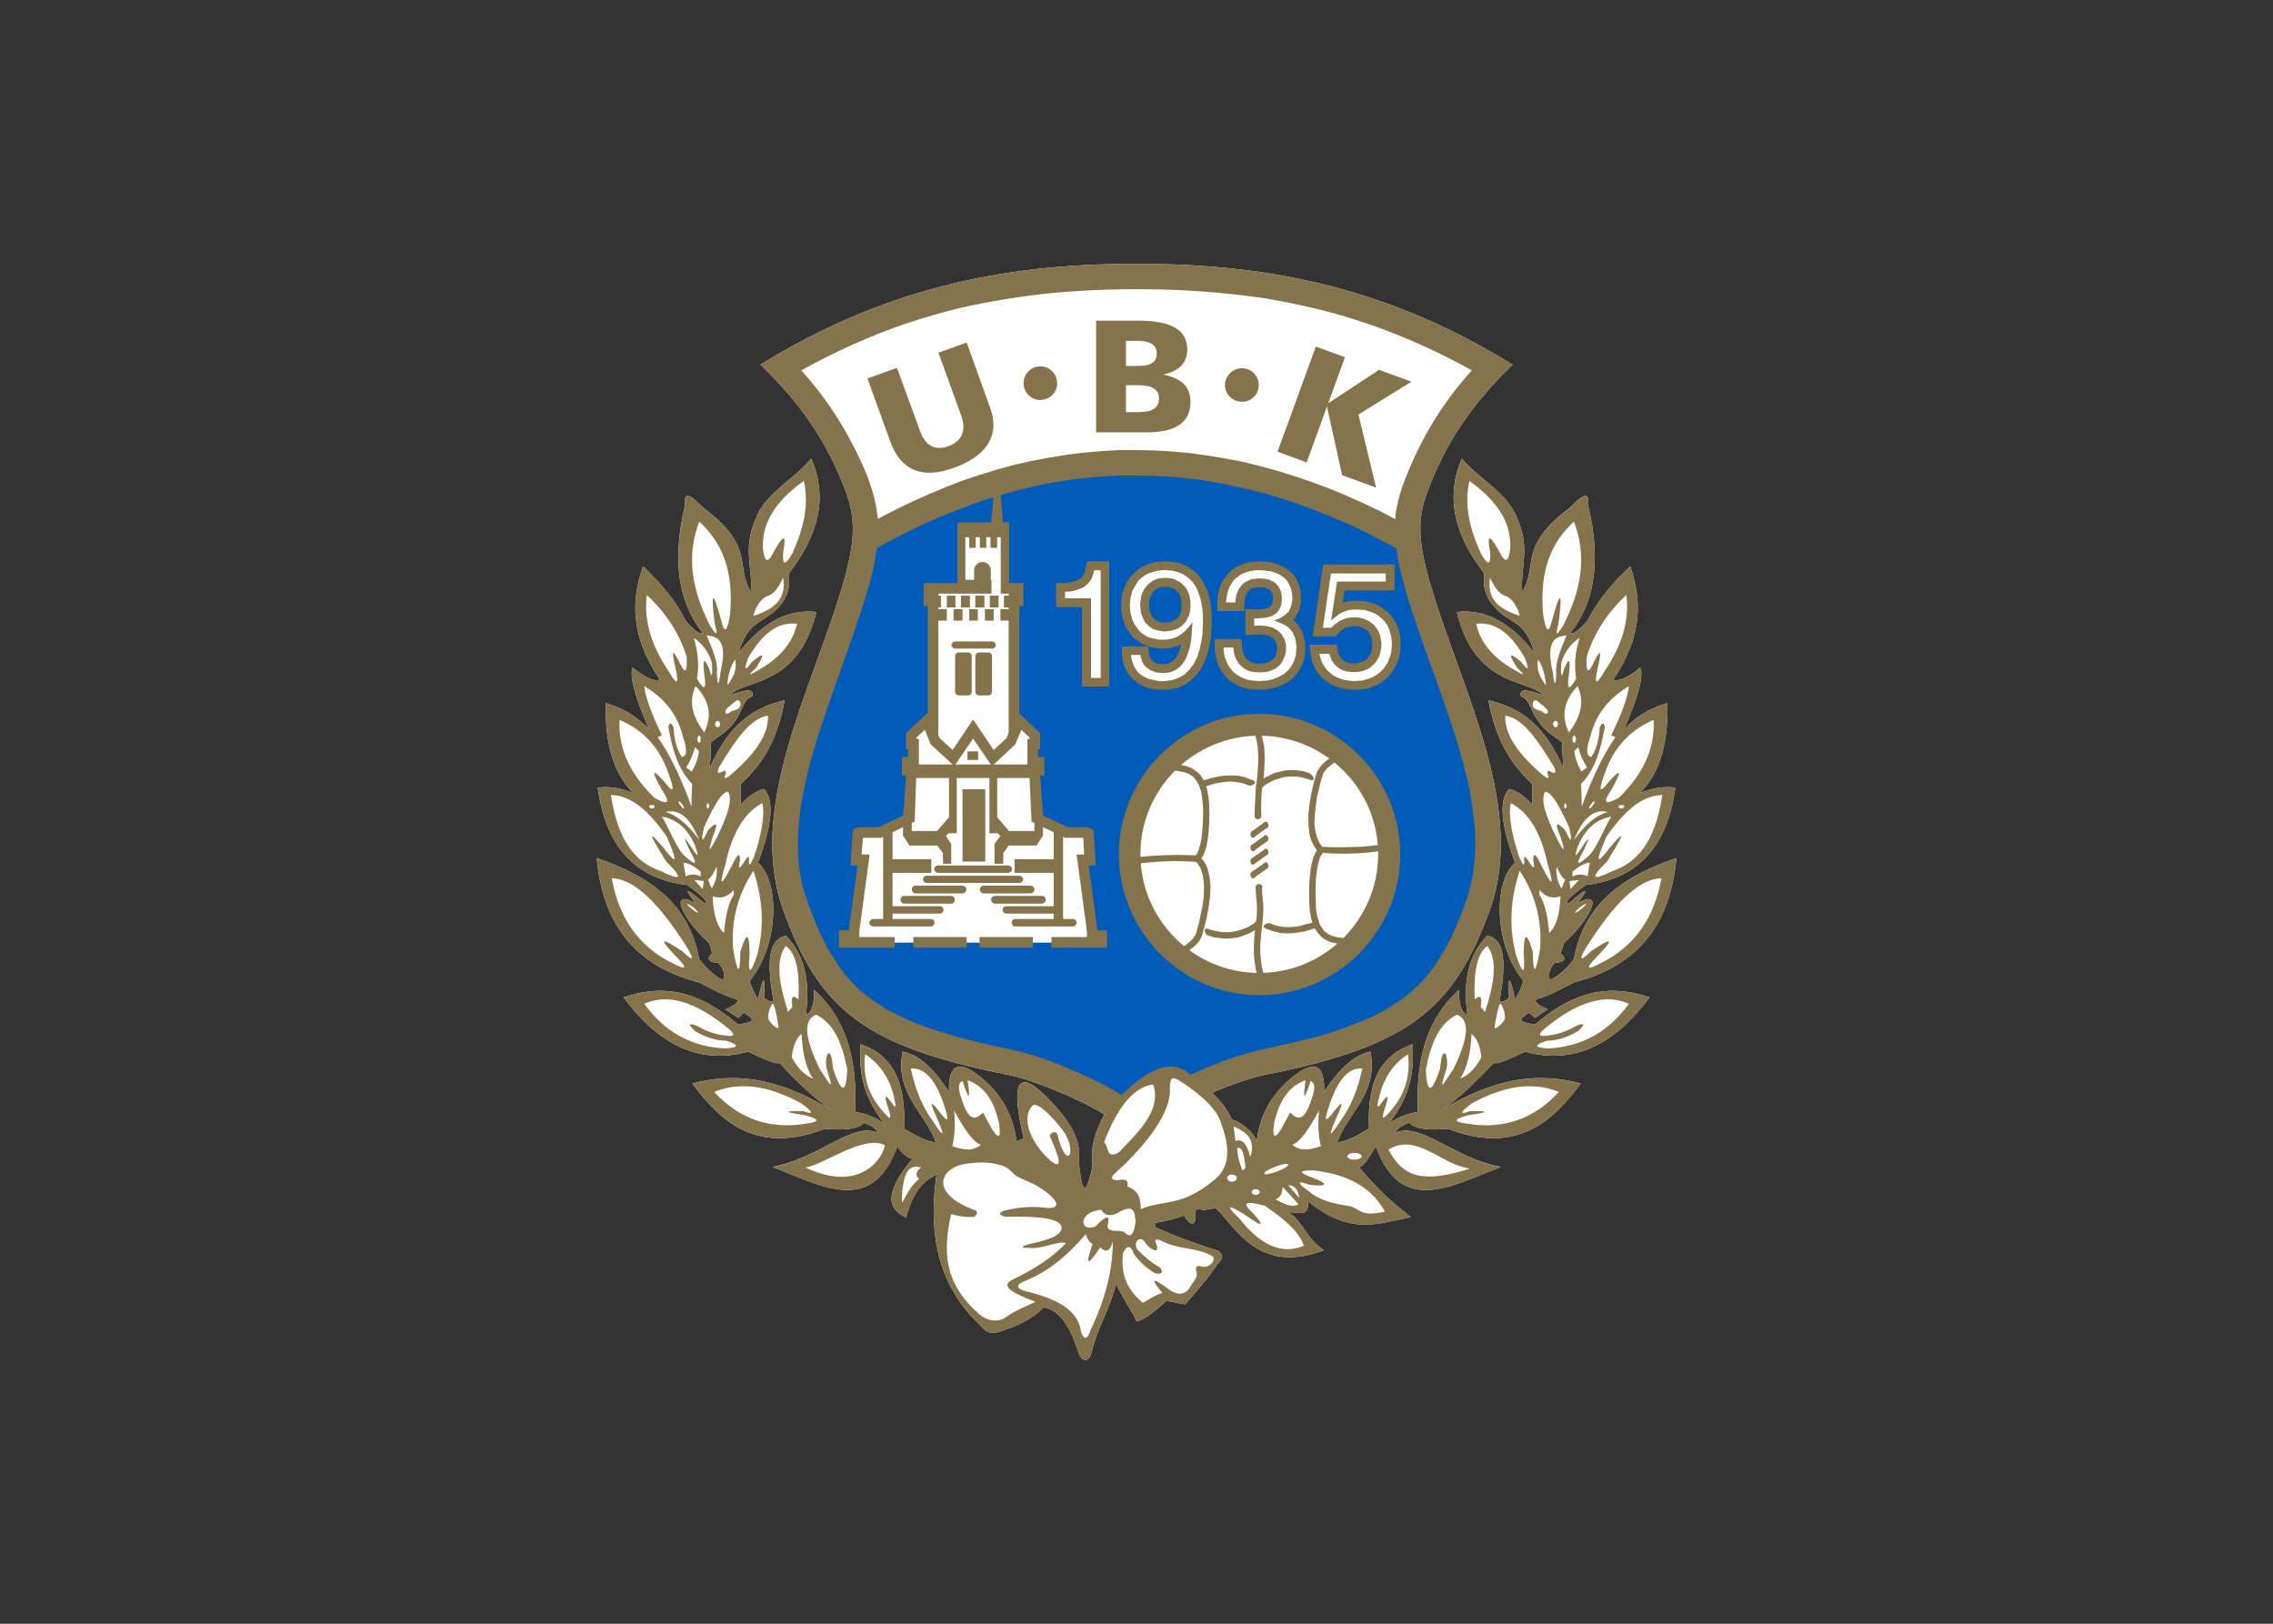 <svg clip-rule="evenodd" fill-rule="evenodd" stroke-linejoin="round" stroke-miterlimit="2" viewBox="0 0 560 400" xmlns="http://www.w3.org/2000/svg" xmlns:xlink="http://www.w3.org/1999/xlink"><rect x="0" y="0" width="560" height="400" fill="#333333" stroke="none"/><clipPath id="a"><path clip-rule="evenodd" d="m7.865 7.026h33.375v33.88h-33.375z"/></clipPath><g fill-rule="nonzero" transform="matrix(7.97 0 0 7.97 84.331 9.006)"><g clip-path="url(#a)"><path d="m36.88 30.531c-.739-.078-.354-.229-.198-.364.063.047.12.109.183.166.135-.088.265-.177.395-.265-.286-.131-.447-.24-.338-.318.318-.073.734-.302 1.151-.516 1.76-.448 2.958-1.562 3.167-3.843-1.558.536-2.849 1.349-3.167 3.125-.198.26-.438.5-.745.656-.068-.266.031-.417.151-.537.318-.031.375-.13.188-.296.031-.11.062-.219.099-.318.916-.844 1.218-1.688.406-1.229.406-.5.318-.5-.255 0-.172-.032.135-.282.515-.568 1.506-.172 2.511-1.063 2.776-3.01-.364-.047-.734.02-1.099.171.677-.677.875-1.656.855-2.781-.516.141-.964.406-1.339.807.385-.895.615-1.609.505-1.906-.349.276-.646.443-.844.375.943-1.411.87-2.5.527-3.505-.547.516-1.021 1.073-1.323 1.687-.276.308-.448.428-.526.375.697-.89.984-2.114.546-3.947.053-.407-.13-.386-.526.046-1.656 1.235-1 1.761-1.51 2.636-.068-.807.297-1.365-.219-2.422-.344-.708-1.187-1.135-1.646-1.703-.526 1.213-.208 2.385.693 3.547-.068.515.104.885.516 1.229.422.338.765.318 1.036 1.234-.776-1.005-1.578-1.359-2.401-1.271.573 2.355 2.224 2.063 2.677 2.579-.416-.157-.776-.256-.692.031.307.099.255.448.635.896.177.218.427.354.635.526.011.265.021.536.037.802-.594-1.412-1.417-1.896-2.313-2.104.183 1.02.589 1.906 1.36 2.588v.646c-.219-.255-.453-.427-.724-.495-.339.37-.229 1.172.187 2.281-.682.589-.656 2.553.261 3.657-.058.187-.151.385-.261.573-.166-.761-.224-.792-.187-.068-.099.109-.198.151-.297.109.286-1.526.031-1.927-.375-2.015-.531.536-.776 1.312-.615 2.442-.182-.052-.271-.307-.26-.765-1.083.974-1.333 2.302-1.271 3.776-.297.026-.599.166-.896.344.719-.902.766-1.678.735-2.443-.86.291-1.428.984-1.349 2.614-.329.177-.657.396-.985.417.339-.932 1.281-1.521 1.026-2.802-.448.083-.932.479-1.432 1.25.021-.693-.177-1.042-.844-.563-.703.516-1.14 1.209-1.239 2.094-.052-.25-.506-.635-.766-.677-.135-.307-.354-.583-.615-.833.646-.276 1.261-.485 1.678-.563 4.447-.885 5.817-2.057 6.911-5.093 1.12-3.099-.823-6.704-1.786-9.881-.558-1.817-.407-2.422 0-3.406.572-1.396 1.38-2.489 2.489-3.562-3.75-2.313-7.406-3.125-11.625-3.115-4.219-.01-7.87.802-11.625 3.115 1.115 1.073 1.917 2.166 2.495 3.562.406.984.552 1.589 0 3.406-.964 3.177-2.912 6.782-1.792 9.881 1.094 3.036 2.464 4.208 6.912 5.093.713.136 2.036.651 3.021 1.229-.282.506-.448 1.032-.37 1.589-.24 1.172-.349.646-.427-.13.099-.625-.271-1.271-.953-1.948-.922-.953-1.172-.542-.745 1.234-.078.032-.151.068-.229.099-.099-.885-.537-1.578-1.24-2.094-.656-.479-.865-.13-.844.563-.495-.771-.974-1.167-1.432-1.25-.255 1.281.687 1.87 1.026 2.802-.328-.021-.656-.24-.984-.417.078-1.63-.485-2.323-1.349-2.614-.032.765.02 1.541.734 2.443-.297-.178-.594-.318-.896-.344.063-1.474-.187-2.802-1.271-3.776.011.458-.078.713-.255.765.156-1.13-.088-1.906-.614-2.442-.407.088-.667.489-.381 2.015-.099.042-.198 0-.297-.109.042-.724-.02-.693-.187.068-.109-.188-.198-.386-.26-.573.916-1.104.942-3.068.26-3.657.417-1.109.526-1.911.187-2.281-.265.068-.505.24-.723.495v-.646c.776-.682 1.182-1.568 1.359-2.588-.891.208-1.719.692-2.313 2.104.021-.266.032-.537.042-.802.203-.172.453-.308.635-.526.375-.448.323-.797.636-.896.078-.287-.281-.188-.698-.031.458-.516 2.104-.224 2.682-2.579-.828-.088-1.63.266-2.406 1.271.271-.916.62-.896 1.036-1.234.417-.344.584-.714.516-1.229.901-1.162 1.229-2.334.693-3.547-.453.568-1.297.995-1.646 1.703-.516 1.057-.151 1.615-.219 2.422-.505-.875.151-1.401-1.51-2.636-.396-.432-.573-.453-.526-.046-.438 1.833-.146 3.057.547 3.947-.078.053-.25-.067-.526-.375-.297-.614-.776-1.171-1.318-1.687-.349 1.005-.422 2.094.521 3.505-.198.068-.495-.099-.844-.375-.109.297.12 1.011.51 1.906-.38-.401-.828-.666-1.343-.807-.016 1.125.182 2.104.854 2.781-.365-.151-.735-.218-1.099-.171.265 1.947 1.271 2.838 2.776 3.01.38.286.687.536.521.568-.578-.5-.667-.5-.261 0-.812-.459-.505.385.407 1.229.041.099.067.208.099.318-.188.166-.131.265.187.296.12.12.219.271.151.537-.307-.156-.536-.396-.745-.656-.317-1.776-1.609-2.589-3.166-3.125.208 2.281 1.411 3.395 3.166 3.843.417.214.834.443 1.151.516.11.078-.047.187-.338.318.13.088.26.177.401.265.057-.057.114-.119.177-.166.156.135.547.286-.198.364-1.38-1.187-2.495-1.182-3.526-.833 1.083 1.469 2.354 2.094 3.844 1.677.442.208.922.427.963.339.526.557 1.052 1.093 1.677 1.51-1.797-1.125-3.156-1.182-4.359-.865.932 1.271 2.062 2.183 4.099 1.401.568.047 1.016.021 1.193-.187.25.083.395.187.448.312-.808-.354-1.818.797-3.266 1.052 1.536.599 3.083 1.511 3.859-.635.13.203.287.339.469.391-.698.823-.932 1.489-.193 1.807.162-.62.427-1.104.938-1.323-.328 2.255.297 3.656 1.359 4.667.24.281.427.25.615.177.567-.167 1.01-.417 1.338-.74.407.058.766.443 1.047 1.318.115.406.365.396.443.042.161-.735.516-1.193.745-2.089.229.469.604 1.042.604 1.094 0 .219.635-.261.953-.568.187.031.38.073.578.109.365-.416.734-.833 1-1.25.182-.156.193-.296.021-.406-.693-.219-1.359-.458-1.953-.734v-.13c.328-.047.625-.131.901-.23.229.381.396.329.349-.156.031-.021.068-.031.099-.052.13.063.208.031.536-.021.584.558 1.318 2.089 3.344 1.302-.552-.338-.604-.833-1.099-1.171.286-.011.661.182.594-.349 1.338 1.093 2.182.687 3.187.5-.547-.438-.901-.719-1.599-1.537.177-.052.386-.448.516-.651.776 2.146 2.323 1.234 3.865.635-1.454-.255-2.464-1.406-3.271-1.052.052-.125.203-.229.448-.312.182.208.625.234 1.192.187 2.037.782 3.167-.13 4.099-1.401-1.198-.317-2.562-.26-4.359.865.625-.417 1.156-.953 1.677-1.51.042.088.521-.131.969-.339 1.484.417 2.755-.208 3.838-1.677-1.031-.349-2.146-.354-3.526.833" fill="#fff"/><path d="m37.271 31.276c-.438-.026-.448-.109-.021-.24.297 0 .615-.099.953-.296.229-.219.198-.266-.068-.157-.317.188-.609.266-.885.297-.276.042-.297-.031-.078-.219 1.01-.833 1.875-1.093 2.599-.765-.667.922-1.521 1.333-2.5 1.38m-1.333-.922c-.027.13-.339.386-.318.261.031-.193.083-.511.151-.688.047-.141.198.276.167.427m-.615-.198c-.037-.062-.089-.109-.13-.161.031-.235.041-.427-.188-.235-.036-.843.073-1.432.396-1.651.339.48.182 1.235-.078 2.047m-.766 2.052c.219-.333.328-.812.349-1.38.151.109.261.349.308.719-.167.307-.375.552-.657.661m-.427-.297c.052-.156.011-.562-.088-.474-.068.058-.078.24-.11.474-.255.766-.406.776-.437.021.151-.802.416-1.437.963-1.698.448.177.308.813-.109 1.677-.417.636-.417.636-.219 0m.709 1.422c.625-.088.635-.13.02-.119-.338.119-.317.041.058-.24.963-.526 1.864-.693 2.687-.354-.739.812-1.677 1.177-2.849.979-.432-.057-.406-.146.084-.266m.02 1.657c-1.484.468-2.067.26-2.52-.584.859-.547 1.645.474 2.52.584m-2.625-1.886c.141-.396.089-.437-.135-.109-.104.14-.12.088-.063-.141.131-.646.448-1.099.907-1.396.078.641-.084 1.209-.49 1.693-.156.172-.406.521-.219-.047m-.942 1.61c-.131 0-.224-.053-.224-.099 0-.063.093-.11.224-.11.119 0 .218.047.218.11 0 .046-.099.099-.218.099m.937 1.604c-.807.192-.765-.125-1.146-.177-.437-.068-.854-.167-1.151-.407-.437-.317-.448-.395-.021-.239.568.052.589-.026.073-.229-.437-.157-.427-.224.047-.219 1.214.14 1.839.63 2.198 1.271m-2.989-.813c.198 0 .307.13.338.391zm-.391.438c.141-.058.214-.188.219-.386.172.177.328.354.489.537-.239.125-.479-.042-.708-.151m.875 1.432c-.714.297-1.37-.052-1.995-.844-.437-.416-.37-.458.188-.104.547.391.614.359.218-.078-.349-.307-.218-.375.386-.208.547.38 1.047.765 1.203 1.234m-2.37-2.094c0-.062.068-.109.146-.109s.151.047.151.109c0 .068-.073.115-.151.115s-.146-.047-.146-.115m-.37.037c-1.052.875-1.526.614-2.302.922 0-.308-.062-.584-.416-.693.047-.188-.042-.25-.292-.198-.224 0-.245-.083-.057-.24.713-.645 1.656-1.698 1.666-2.51 0-.339.021-.469.219-.37.406.229 1.151.787 1.333 1.271.245.656.396 1.344-.151 1.818m-1.828 1.984c-.067-.109 0-.167.183-.068.505.256 1.031.188 1.515.438.229.099-.068.437-.307.338-.146-.041-.188.026-.141.188.032.099-.026.219-.156.375-.167.349-.437.38-.802.073-.427-.302-.458-.24-.099.187-.208.058-.401.198-.599.308-.573-.469-.667-.974-.625-1.511.12-.286.24-.286.349 0 .177.25.396.448.656.599.198.037.255-.021.156-.172-.265-.156-.505-.349-.713-.567-.151-.266.13-.454.255-.198.12.172.479.401.328.01m-1.5-.552c.094-.339-.036-.328-.375.026-.484.208-.567-.437.172-.516.115.177.276.219.495.11.557-.328.547-.021.573.26-.047.417-.167.526-.354.318-.172-.073-.516.036-.511-.198m-.526 3.234c-.099.297-.198.318-.297.047-.057-.552-.562-.979-1.666-1.239-.375-.099-.375-.219.01-.36.776-.333 1.318-.849 1.807-1.416.047.166.12.27.209.296-.167.506-.261.855.239.11.177.187.308.12.386-.188 0 .933-.255 1.844-.688 2.75m-2.578-.427c-.281.219-.646.141-.896-.099-1.099-.963-1.078-2.005-.833-3.067.24.078.49.109.724.088.073-.078.083-.14.052-.187-1.552-.547-1.115-1.422-.162-1.469.349-.052.756-.01 1.027.099.197.099.296.255.364.286.073.078.401.162.698.349.438.266.823.662.276.651-.437-.067-.875-.026-1.318.073-.213.078-.198.146.016.198 1.083-.031 1.661.068 1.729.297.052.25-.349.417-.953.536-.328.089-.328.131 0 .131.37.031.922-.24 1.094-.151-.438.468-1.005.817-1.641 1.125-.443.208.052.442.698.692-.38.172-.667.297-.875.448m-2.312-6.057c-.308-.417-.526-.953-.667-1.599.437-.047.776.37 1.021 1.104.172.516.14.594-.12.25-.297-.39-.333-.349-.115.125.287.646.245.688-.119.12m.671-.307c.292.536.568.974.829 1.062-.261.219-.568.151-.886.042.078-.302.099-.667.057-1.104m.261-.912c.198.615.25.604.156-.021.458.157.807.558.974 1.339.063.437-.016.49-.219.172-.099-.172-.187-.349-.276-.516-.198.198-.385.297-.588-.203-.115-.323-.266-.672-.047-.771m2.151.771c.172-.198.818.557 1.026.865.354.635.031 1.125-.24.031-.036-.167-.307-.047-.218.088.359.792.338 1.011-.058.657-.479-.448-.885-1.203-.51-1.641m3.745-.661c.26.791-.438 1.448-1.073 2.104-.396.219-.297-.209-.448-.318.427-1.125.937-1.719 1.521-1.786m-2.318-.516c-.542-.24-1.26-.536-2.021-.693-1.078-.224-1.906-.442-2.672-.708-.411-.151-.786-.318-1.14-.516-.318-.192-.578-.375-.839-.599l-.302-.312-.099-.109c-.338-.422-.609-.891-.885-1.506-.157-.39-.323-.807-.443-1.239-.057-.261-.083-.5-.115-.761-.01-.151-.015-.297-.015-.448 0-.369.031-.75.094-1.187.114-.688.281-1.37.5-2.078.223-.698.479-1.406.718-2.089l.573-1.635c.209-.63.443-1.349.542-2.089.104-.057.328-.187.323-.182l.515-.266s.516-.25.511-.25l.505-.224.51-.208.506-.187.5-.178s.515-.145.51-.145l.505-.141s.505-.115.5-.115c0 0 .516-.099.511-.099 0 0 .505-.083.5-.078l.5-.062s.51-.037.505-.037c0 0 .505-.031.516-.031h.484l.505.011.5.031.511.036.505.068s.505.078.5.078c0 0 .505.109.5.109l.515.12s.506.13.5.125c0 0 .516.162.511.162l.5.166s.521.198.515.198l.506.209.51.213s.505.245.5.245c0 0 .724.38.833.437.011.063.021.141.021.141s.031.193.031.203c.073.339.162.698.292 1.125.224.735.49 1.469.745 2.182.427 1.183.87 2.407 1.146 3.646.078.453.13.808.166 1.141.016.187.026.375.026.562 0 .25-.015.5-.041.766-.042.276-.094.516-.156.755-.339 1.052-.74 1.854-1.256 2.5-.156.188-.328.354-.557.552-.328.266-.677.485-1.089.688-.505.219-1.015.406-1.598.583-.636.167-1.271.307-1.928.448-.583.141-1.187.359-1.895.667 0 0-.068.031-.131.057-.031-.021-.062-.047-.062-.047-.542-.375-1.245-.146-2.104.667-.375-.229-.797-.443-1.318-.672m-6.984-19.281c-.427-.823-.953-1.589-1.578-2.276 1.031-.573 2.093-1.052 3.208-1.438.562-.187 1.13-.349 1.708-.495.943-.208 1.875-.359 2.828-.458 2.224-.198 4.469-.156 6.672.177.703.12 1.386.271 2.084.458.348.099.682.209 1.02.318 1.115.386 2.177.865 3.209 1.438-.834.916-1.479 1.948-1.953 3.088-.172.401-.303.787-.381 1.203-.02.11-.031.209-.031.308l-.516-.271-.526-.245-.536-.24-.536-.218-.537-.198-.526-.177-.531-.162-.537-.146-.536-.13-.537-.099-.536-.088-.537-.073-.536-.047-.536-.031-.537-.011h-.526l-.536.031-.537.047-.536.063-.537.088-.536.099-.537.12-.536.146-.531.161-.537.178-.526.203-.536.224-.537.239-.536.261-.516.265c-.073-.823-.406-1.588-.786-2.312m12.151 22.375c-.032.031-.058.062-.089.078-.099-.224-.156-.453-.167-.693.167-.057.224.25.256.615m.151-.334c-.11-.427-.261-.588-.459-.489-.02-.151-.036-.307-.057-.459.386.172.693.391.516.948m.166.99c.073 0 .12.042.12.089 0 .052-.047.088-.12.088-.067 0-.119-.036-.119-.088 0-.047.052-.089.119-.089m.61-.693c.203-.083.385-.109.396-.073.015.052-.131.141-.339.219s-.385.109-.396.073c-.021-.052.125-.141.339-.219m-.042-1.333c.167-.781.516-1.182.974-1.339-.088.625-.042.636.156.021.219.099.073.448-.047.771-.197.5-.39.401-.588.203-.089.167-.177.344-.276.516-.198.318-.281.265-.219-.172m1.391-.406c-.042.437-.021.802.057 1.104-.318.109-.625.177-.885-.042.26-.088.536-.526.828-1.062m.328-.188c.245-.734.573-1.151 1.01-1.104-.14.646-.359 1.182-.666 1.599-.365.568-.407.526-.12-.12.219-.474.182-.515-.115-.125-.26.344-.291.266-.109-.25m-12.693 2.302c-.286.25-.385.495-.531.745.01-.724.12-1.25.594-1.094-.167.12-.188.24-.063.349m-.818-2.312c-.229-.328-.281-.287-.14.109.187.568-.063.219-.219.047-.406-.484-.568-1.052-.49-1.693.459.297.777.75.907 1.396.057.229.036.281-.058.141m-2.692 1.963c.505-.057 1.807-1.031 2.453-.692-.042.349-.719 1.51-2.453.692m.854-3.047c-.031-.234-.042-.416-.109-.474-.099-.088-.141.318-.089.474.198.636.198.636-.219 0-.416-.864-.557-1.5-.109-1.677.547.261.812.896.963 1.698-.031.755-.182.745-.437-.021m-1.281-.364c.047-.37.156-.61.307-.719.021.568.13 1.047.349 1.38-.281-.109-.49-.354-.656-.661m-.188-3.438c.328.219.438.808.396 1.651-.229-.192-.219 0-.188.235-.041.052-.093.099-.13.161-.26-.812-.416-1.567-.078-2.047m.646 5.49c-1.172.198-2.104-.167-2.854-.979.828-.339 1.729-.172 2.693.354.38.281.395.359.062.24-.62-.011-.609.031.016.119.489.12.52.209.083.266m-1.182-3.245c-.032-.151.119-.568.166-.427.073.177.12.495.151.688.021.125-.291-.131-.317-.261m-1.334.922c-.979-.047-1.833-.458-2.5-1.38.724-.328 1.589-.068 2.599.765.219.188.203.261-.078.219-.276-.031-.562-.109-.88-.297-.271-.109-.302-.062-.073.157.339.197.656.296.953.296.427.131.417.214-.021.24m.469-2.984c-.01.724-.078.703-.219-.063-.078-.911.151-1.724.625-2.443.287.855.349 1.73.11 2.62-.209.61-.287.589-.229-.047-.011-.505-.047-.843-.287-.067m-.505-.589c-.208-.177-.328-.557-.349-1.13.25.088.469.021.646-.193 0 .052.01.094.01.141-.182.271-.26.687-.307 1.182m-.38-1.37c-.037-.088-.078-.187-.11-.276.078-.052.172-.182.261-.401.031.25-.021.469-.151.677m-.235-1.896c.266-.578.532-1.093.74-1.093.161.25-.037.776-.333 1.39-.261.506-.297.506-.141 0 .187-.427.141-.494-.141-.208-.187.417-.234.385-.125-.089m-.041 1.917-.261-.286.292.036zm-.526-.396-.073-.427c.182.026.359.125.536.287v.14c-.167-.073-.323-.073-.463 0m-.766-.161c-.724-.25-1.318-.833-1.547-2.354.636.01 1.203.521 1.734 1.302.417.974.204.734-.109.328-.614-.724-.328-.24.083.427.594.573.396.573-.161.297m-.198-1.995c0 .031-.031.057-.078.057-.052 0-.089-.026-.089-.057s.037-.052.089-.052c.047 0 .078.021.078.052m-1.083-2.682c.807.349 1.271.932 1.521 1.677.197.536.156.62-.141.229-.385-.427-.406-.333-.068.26.276.407.198.485-.239.24-.667-.656-1.12-1.422-1.073-2.406m.765-1.042c.558.339 1.006.797 1.193 1.557.156.448.109.61-.031.636-.188-.287-.24-.604-.255-.922-.073-.146-.131-.156-.162-.01.12.656.276 1.291.735 1.76-.011.234-.021.463-.021.703-.365-1.01-.703-1.656-1.042-2.146.052-.021.089-.036.13-.057-.317-.656-.515-1.182-.547-1.521m.078-2.818c.589.547 1.006 1.183 1.235 1.917.015.453-.042.537-.193.234-.297-.625-.255-.322-.156.105.12.526.047.552-.219.088-.526-.776-.765-1.562-.667-2.344m1.49 4.704c.042.041.078.083.12.119-.021.219-.099.427-.219.636-.057-.037-.12-.089-.177-.13.13-.188.219-.396.276-.625m.177-.245c0 .057-.015.109-.047.109-.031 0-.057-.052-.057-.109 0-.063.026-.11.057-.11.032 0 .047.047.047.11m-.682 1.922c.021-.006.068.031.109.093.047.058.068.11.058.125-.021.011-.068-.026-.11-.088-.047-.057-.068-.12-.057-.13m-.406.328c.395-.099.744.13 1.041.864-.349-.484-.692-.771-1.041-.864m.765 1.224c.235.406.188.453-.161.146-.255-.224-.474-.823-.714-1.23.406.078.771.318 1.021.896.13.354.099.386-.088.089-.271-.407-.287-.38-.058.099m.584-1.412c0 .042-.021.078-.042.078-.016 0-.037-.036-.037-.078 0-.047.021-.078.037-.078.021 0 .042.031.042.078m-.417-3.703c.479.5.484.974.266 1.432-.344-.458-.506-.932-.266-1.432m.505-.713c.021.437-.01.494-.088.177-.157-.365-.209-.318-.151.172.072.484 0 .526-.224.13.078-.459.015-.865-.099-1.255.244.161.442.39.562.776m-.396-4.37c.667.604 1.084 1.463.953 2.88-.088.536-.177.594-.27.177-.266-.963-.334-.922-.198.12.104.349.052.359-.146.042-.688-1.334-.667-2.344-.339-3.219m.865 5.062c.026-.297.088-.573.245-.802.073.287-.047.547-.245.802m.255.49c.109-.099.208.057.13.187-.057.089-.208.078-.286.146-.162.13-.209-.026-.099-.114.099-.099.208-.172.255-.219m-.463-.896c-.053.448-.089.448-.11.01.042-.296-.13-.713-.318-1.151.365.032.657.177.428 1.141m-.089 1.698c-.042 0-.073-.037-.073-.099 0-.047.031-.099.073-.099.036 0 .078.052.078.099 0 .062-.042.099-.078.099m.047 1.234c.479-.797.963-1.521 1.51-1.593.032.63-.468 1.244-1.182 1.859-.161.109-.198.089-.12-.068 0-.088-.031-.109-.099-.062-.151.078-.187.041-.109-.136m1.338 1.11c.084.396-.036.984-.255 1.656-.12.271-.166.318-.161.13.021-.166-.021-.166-.125 0-.172.271-.219.271-.151-.021 0-.255-.078-.198-.25.162-.344.672-.407.666-.198-.042.198-.922.557-1.578 1.14-1.885m-2.479 4.578c-.666-.448-.734-.401-.187.166.375.375.328.438-.141.188-1.016-.505-1.63-1.38-1.849-2.609.74.02 1.5.854 2.276 2.057.297.474.261.547-.099.198m.308-1.302c-.089-.068-.162-.141-.152-.162.011-.005.094.042.193.11.089.083.156.151.146.161-.01.011-.099-.031-.187-.109m2.364-9.688c.245-.109.328-.328.453-.557.052.458-.015.896-.922 1.182.099-.416.349-.604.469-.625m1.089-3.547c.161.735 0 1.48-.365 2.256-.208.364-.297.359-.276-.032.135-.734-.062-.437-.312.011-.157.307-.256.276-.308-.11-.057-.724.297-1.437 1.261-2.125m-1.719 5.469c.391-.672.864-1.13 1.51-1.052-.156.677-.635 1.125-1.25 1.464-.265.156-.265.125-.01-.11.12-.219.406-.62-.141-.172-.213.297-.255.261-.109-.13m23.739 9.203c-.239-.89-.177-1.765.11-2.62.474.719.703 1.532.625 2.443-.141.766-.208.787-.219.063-.239-.776-.276-.438-.286.067.057.636-.021.657-.23.047m-.166-4.713c.583.307.943.963 1.14 1.885.209.708.146.714-.197.042-.162-.36-.25-.417-.25-.162.067.292.02.292-.152.021-.109-.166-.145-.166-.125 0 .011.188-.041.141-.161-.13-.219-.672-.339-1.26-.255-1.656m-.172-2.703c.547.073 1.031.796 1.51 1.593.078.177.037.214-.109.136-.068-.047-.099-.026-.099.062.078.156.042.177-.12.068-.713-.615-1.208-1.229-1.182-1.859m1.974 3.447c.109.474.062.506-.125.089-.281-.286-.328-.219-.141.208.162.506.12.506-.14 0-.297-.614-.495-1.14-.334-1.39.209 0 .474.515.74 1.093m-.245-5.072c.12-.386.318-.615.568-.776-.12.39-.182.796-.104 1.255-.224.396-.297.354-.224-.13.057-.49.005-.537-.151-.172-.078.317-.11.26-.089-.177m-.167 1.984c-.041 0-.083-.037-.083-.099 0-.047.042-.099.083-.099.037 0 .068.052.068.099 0 .062-.031.099-.068.099m.334-2.839c-.188.438-.354.855-.318 1.151-.016.438-.057.438-.109-.01-.224-.963.062-1.109.427-1.141m-.724-.635c-.13-1.417.286-2.276.953-2.88.328.875.349 1.885-.339 3.219-.198.317-.244.307-.145-.042.14-1.042.067-1.083-.198-.12-.094.417-.183.359-.271-.177m-.011 3.005c-.078-.067-.229-.057-.286-.146-.078-.13.021-.286.13-.187.047.047.156.12.255.219.11.088.063.244-.099.114m-.145-1.625c.156.229.218.505.244.802-.198-.255-.307-.515-.244-.802m.88 4.526c0 .042-.021.078-.037.078-.021 0-.041-.036-.041-.078 0-.047.021-.078.041-.078.016 0 .037.031.037.078m.073-2.271c-.219-.458-.209-.932.265-1.432.24.5.078.974-.265 1.432m.562 1.079c-.057.041-.12.093-.177.13-.12-.209-.198-.417-.219-.636.042-.036.078-.078.12-.119.057.229.151.437.276.625m-.015-3.412c.224-.734.64-1.37 1.229-1.917.099.782-.141 1.568-.667 2.344-.266.464-.338.438-.219-.088.099-.427.141-.73-.156-.105-.151.303-.208.219-.187-.234m1.307.901c-.031.339-.229.865-.547 1.521.042.021.078.036.13.057-.338.49-.677 1.136-1.041 2.146 0-.239-.011-.469-.021-.703.458-.469.614-1.104.734-1.76-.031-.146-.088-.136-.156.01-.021.318-.073.635-.261.922-.14-.026-.187-.188-.031-.636.188-.76.636-1.218 1.193-1.557m.765 1.042c.047.984-.406 1.75-1.072 2.406-.438.245-.516.167-.24-.24.339-.593.318-.687-.068-.26-.297.391-.338.307-.14-.229.25-.745.718-1.328 1.52-1.677m-1.083 2.682c0-.031.031-.052.078-.052.052 0 .094.021.094.052s-.042.057-.094.057c-.047 0-.078-.026-.078-.057m1.349-.359c-.224 1.521-.823 2.104-1.547 2.354-.557.276-.755.276-.161-.297.411-.667.698-1.151.083-.427-.307.406-.526.646-.109-.328.536-.781 1.099-1.292 1.734-1.302m-2.776-1.724c0-.063.016-.11.047-.11s.062.047.062.11c0 .057-.031.109-.062.109s-.047-.052-.047-.109m.266 3.375c-.188.297-.219.265-.089-.089.25-.578.615-.818 1.021-.896-.24.407-.458 1.006-.714 1.23-.349.307-.395.26-.156-.146.224-.479.209-.506-.062-.099m.307-1.36c.042-.062.089-.099.109-.093.011.01-.01.073-.057.13-.042.062-.088.099-.109.088-.011-.015.01-.067.057-.125m.516.235c-.349.094-.693.38-1.042.864.297-.734.646-.963 1.042-.864m-.625 1.989c-.136-.073-.297-.073-.464 0v-.14c.177-.162.354-.261.537-.287zm-.526.396-.032-.25.292-.036zm-.276-.021c-.131-.208-.178-.427-.152-.677.089.219.178.349.261.401-.031.089-.068.188-.109.276m-.381 1.37c-.047-.495-.125-.911-.307-1.182 0-.047.01-.089.01-.141.183.214.396.281.646.193-.021.573-.14.953-.349 1.13m-.859-8.37c-.547-.448-.26-.047-.141.172.256.235.256.266-.01.11-.615-.339-1.094-.787-1.25-1.464.646-.078 1.12.38 1.505 1.052.151.391.109.427-.104.13m-.974-2.609c.125.229.208.448.453.557.12.021.37.209.469.625-.906-.286-.974-.724-.922-1.182m-.271-.734c-.364-.776-.526-1.521-.364-2.256.963.688 1.317 1.401 1.26 2.125-.052.386-.151.417-.307.11-.25-.448-.448-.745-.308-.011.021.391-.073.396-.281.032m3.047 10.927c.104-.068.182-.115.193-.11.01.021-.063.094-.151.162-.089.078-.177.12-.188.109-.01-.01.057-.078.146-.161m.25 1.156c.776-1.203 1.536-2.037 2.276-2.057-.219 1.229-.838 2.104-1.849 2.609-.463.25-.516.187-.141-.188.547-.567.48-.614-.187-.166-.354.349-.396.276-.099-.198m-1.62 2.458c-.745-.078-.354-.229-.198-.364.063.047.12.109.183.166.135-.088.265-.177.395-.265-.286-.131-.447-.24-.338-.318.318-.073.734-.297 1.151-.516 1.755-.448 2.958-1.562 3.167-3.843-1.558.536-2.849 1.349-3.167 3.125-.198.26-.438.5-.745.656-.068-.266.031-.417.151-.537.318-.031.375-.125.188-.296.031-.11.062-.219.099-.318.911-.844 1.218-1.688.406-1.229.406-.5.318-.5-.255 0-.172-.032.135-.282.515-.568 1.506-.167 2.511-1.063 2.776-3.01-.364-.047-.734.02-1.099.171.677-.677.875-1.656.855-2.781-.516.141-.964.406-1.339.807.385-.895.615-1.609.505-1.906-.349.276-.646.443-.844.375.943-1.411.87-2.5.527-3.505-.547.516-1.027 1.073-1.323 1.687-.276.308-.448.428-.526.381.692-.896.984-2.115.546-3.953.053-.407-.13-.386-.526.052-1.656 1.229-1.005 1.755-1.51 2.63-.068-.807.297-1.36-.219-2.422-.344-.708-1.187-1.135-1.646-1.698-.526 1.208-.208 2.38.693 3.542-.068.515.099.885.516 1.229.422.338.765.318 1.036 1.234-.776-1.005-1.578-1.359-2.406-1.271.578 2.355 2.224 2.063 2.682 2.579-.416-.157-.776-.256-.692.031.307.099.255.448.635.896.177.218.422.354.635.526.006.265.021.536.037.802-.594-1.412-1.417-1.896-2.313-2.104.183 1.02.589 1.906 1.36 2.588v.646c-.219-.255-.453-.427-.724-.495-.339.37-.229 1.172.187 2.281-.682.589-.656 2.553.261 3.657-.058.187-.151.385-.261.573-.166-.761-.229-.792-.187-.068-.099.109-.198.151-.297.109.286-1.526.031-1.927-.375-2.015-.531.536-.776 1.312-.62 2.442-.177-.047-.266-.307-.255-.765-1.083.974-1.333 2.302-1.271 3.776-.297.026-.599.166-.896.344.719-.902.766-1.678.735-2.443-.86.291-1.428.984-1.349 2.614-.329.177-.657.396-.985.417.339-.932 1.281-1.521 1.026-2.802-.448.083-.932.479-1.432 1.255.021-.698-.177-1.047-.844-.568-.703.516-1.14 1.209-1.239 2.094-.052-.25-.506-.635-.766-.677-.141-.307-.359-.583-.615-.833.646-.276 1.261-.485 1.678-.563 4.447-.885 5.817-2.057 6.911-5.093 1.12-3.099-.828-6.704-1.786-9.881-.558-1.812-.407-2.422 0-3.406.572-1.396 1.38-2.489 2.489-3.562-3.75-2.313-7.406-3.125-11.625-3.115-4.219-.01-7.87.802-11.625 3.115 1.109 1.073 1.917 2.166 2.49 3.562.406.984.557 1.594 0 3.406-.959 3.177-2.907 6.782-1.787 9.881 1.094 3.036 2.464 4.208 6.912 5.093.713.136 2.036.651 3.021 1.229-.282.506-.448 1.032-.37 1.589-.24 1.172-.349.646-.427-.13.099-.625-.271-1.271-.953-1.943-.922-.953-1.172-.547-.745 1.229-.078.032-.151.068-.229.099-.099-.885-.537-1.578-1.24-2.094-.656-.479-.865-.13-.844.568-.495-.776-.974-1.172-1.432-1.255-.255 1.281.687 1.87 1.026 2.802-.328-.021-.656-.24-.984-.417.078-1.63-.485-2.323-1.349-2.614-.032.765.02 1.541.734 2.443-.297-.178-.599-.318-.896-.344.063-1.474-.187-2.802-1.271-3.776.011.458-.078.718-.255.765.156-1.13-.088-1.906-.614-2.442-.412.088-.667.489-.381 2.015-.099.042-.198 0-.297-.109.042-.724-.02-.693-.187.068-.109-.188-.198-.386-.26-.573.916-1.104.942-3.068.26-3.657.417-1.109.526-1.911.187-2.281-.27.068-.505.24-.723.495v-.646c.776-.682 1.182-1.568 1.359-2.588-.891.208-1.719.692-2.313 2.104.021-.266.026-.537.042-.802.203-.172.453-.308.63-.526.38-.448.328-.797.641-.896.078-.287-.281-.188-.698-.031.458-.516 2.104-.224 2.682-2.579-.828-.088-1.63.266-2.406 1.271.271-.916.62-.896 1.036-1.234.417-.344.584-.714.516-1.229.901-1.162 1.229-2.334.693-3.542-.459.563-1.302.99-1.646 1.698-.516 1.062-.151 1.615-.219 2.422-.505-.875.151-1.401-1.51-2.63-.396-.438-.578-.459-.526-.052-.438 1.838-.146 3.057.547 3.953-.078.047-.25-.073-.526-.381-.297-.614-.776-1.171-1.323-1.687-.344 1.005-.417 2.094.526 3.505-.198.068-.495-.099-.844-.375-.109.297.12 1.011.51 1.906-.38-.401-.828-.666-1.343-.807-.016 1.125.182 2.104.854 2.781-.365-.151-.735-.218-1.099-.171.265 1.947 1.265 2.843 2.776 3.01.38.286.687.536.516.568-.573-.5-.662-.5-.256 0-.812-.459-.505.385.407 1.229.041.099.067.208.099.318-.188.171-.131.265.187.296.12.12.219.271.151.537-.307-.156-.536-.396-.745-.656-.317-1.776-1.609-2.589-3.166-3.125.208 2.281 1.406 3.395 3.166 3.843.417.219.834.443 1.151.516.11.078-.047.187-.338.318.13.088.26.177.401.265.057-.057.114-.119.177-.166.156.135.547.286-.198.364-1.38-1.187-2.495-1.182-3.526-.833 1.083 1.469 2.354 2.094 3.844 1.677.442.208.922.427.963.339.526.557 1.047 1.093 1.677 1.51-1.797-1.125-3.156-1.182-4.359-.865.932 1.271 2.062 2.183 4.099 1.401.568.047 1.01.021 1.193-.187.25.088.395.187.448.312-.808-.354-1.818.797-3.266 1.058 1.536.593 3.083 1.505 3.859-.636.13.198.287.334.469.386-.698.823-.937 1.489-.193 1.807.162-.615.427-1.104.938-1.323-.328 2.255.297 3.656 1.359 4.667.235.281.427.25.615.182.567-.172 1.01-.422 1.338-.745.407.058.766.443 1.042 1.318.12.406.37.396.448.042.156-.735.516-1.193.745-2.089.229.469.604 1.042.604 1.094 0 .219.635-.261.953-.568.187.031.38.073.578.109.365-.416.734-.833 1-1.25.182-.156.193-.296.021-.406-.693-.219-1.359-.458-1.953-.734v-.13c.328-.047.625-.131.901-.23.229.381.396.329.349-.156.031-.021.068-.031.099-.052.13.063.208.031.536-.021.584.558 1.318 2.089 3.344 1.302-.552-.333-.604-.833-1.099-1.171.286-.011.661.182.594-.344 1.338 1.088 2.182.682 3.187.495-.547-.438-.906-.714-1.599-1.537.177-.052.386-.448.516-.646.776 2.141 2.323 1.229 3.865.636-1.454-.261-2.464-1.412-3.271-1.058.052-.125.203-.224.448-.312.182.208.625.234 1.192.187 2.037.782 3.167-.13 4.099-1.401-1.198-.317-2.562-.26-4.359.865.625-.417 1.156-.953 1.677-1.51.042.088.521-.131.964-.339 1.489.417 2.76-.208 3.843-1.677-1.031-.349-2.146-.354-3.526.833" fill="#85734c"/></g><g fill="#85734c"><path d="m19.328 22.094h.328v.266h-.328z"/><path d="m19.172 23.266h.703v2.234h-.703z"/><path d="m20.036 15.443h.208v.359h-.208z"/><path d="m19.708 15.443h.198v.359h-.198z"/><path d="m19.38 15.443h.198v.359h-.198z"/><path d="m19.786 16.24c.152 0 .261.114.261.255v.588h-.516v-.588c0-.141.12-.255.255-.255"/><path d="m20.453 17.281h.276v.365h-.276z"/><path d="m20.016 17.281h.271v.365h-.271z"/><path d="m19.568 17.281h.281v.365h-.281z"/><path d="m19.125 17.281h.276v.365h-.276z"/><path d="m18.688 17.281h.266v.365h-.266z"/><path d="m18.24 17.281h.266v.365h-.266z"/><path d="m20.344 17.698h.276v.354h-.276z"/><path d="m19.865 17.698h.271v.354h-.271z"/><path d="m19.38 17.698h.266v.354h-.266z"/><path d="m18.896 17.698h.276v.354h-.276z"/><path d="m18.406 17.698h.281v.354h-.281z"/><path d="m18.943 18.698h1.14c.063 0 .12.052.12.109 0 .063-.057.11-.12.11h-1.14c-.058 0-.11-.047-.11-.11 0-.057.052-.109.11-.109"/><path d="m19.688 19.036h.276c.072 0 .119.047.119.12v1.089c0 .073-.047.12-.119.12h-.276c-.068 0-.12-.047-.12-.12v-1.089c0-.073.052-.12.12-.12"/><path d="m21.276 26.245h-1.448c-.073 0-.12.057-.12.12 0 .057.047.119.12.119h1.448c.068 0 .12-.062.12-.119 0-.063-.052-.12-.12-.12"/><path d="m21.625 26.562h-1.448c-.062 0-.12.047-.12.12 0 .058.058.12.12.12h1.448c.068 0 .12-.062.12-.12 0-.073-.052-.12-.12-.12"/><path d="m18.417 25.62h2.166c.058 0 .12.047.12.109 0 .068-.062.12-.12.12h-2.166c-.058 0-.12-.052-.12-.12 0-.062.062-.109.12-.109"/><path d="m18.073 25.937h2.854c.063 0 .12.047.12.11 0 .068-.057.114-.12.114h-2.854c-.073 0-.12-.046-.12-.114 0-.063.047-.11.12-.11"/><path d="m17.724 26.245h1.448c.062 0 .12.057.12.12 0 .057-.058.119-.12.119h-1.448c-.073 0-.12-.062-.12-.119 0-.063.047-.12.12-.12"/><path d="m17.365 26.562h1.458c.062 0 .109.047.109.12 0 .058-.047.12-.109.12h-1.458c-.058 0-.11-.062-.11-.12 0-.073.052-.12.11-.12"/><path d="m19.698 28.01v-.177h1.651v.157l.156.286h-1.963z"/><path d="m19.458 28.276h-1.963l.156-.276v-.167h1.651v.167z"/><path d="m19.063 19.036h.276c.072 0 .119.047.119.12v1.089c0 .073-.047.12-.119.12h-.276c-.068 0-.12-.047-.12-.12v-1.089c0-.073.052-.12.12-.12"/><path d="m18.755 24.13v-1.213h-1.015l-.047 1.349-.089.041v.25h.781zm1.49 0 .364.427h.787v-.25l-.089-.041-.062-1.349h-1zm-2.422-1.63h1.042l-.677-.625-.178-.448-.26.24v.041h.073zm1.13 0h1.094l-.547-.802zm1.182 0h1.042v-.792h.068v-.041l-.255-.24-.183.448zm-1.708-.901.042.089.396.364.635-.943.635.943.396-.364.068-.178v-4.291h-.245v-1.745h-1.094v1.318h.808v.427h-1.641zm.568 1.318v1.708h-.24v-.01l-.099.088.167.25v.615h-.255v-.328l-.172-.235h-.865l-.198-.312v-.256l-.323.157v.833h1.198v.422h-1.198v1.031h1.469c.057 0 .104.047.104.12 0 .057-.047.109-.104.109h-1.469v.167h1.178c.072 0 .119.047.119.12 0 .057-.047.109-.119.109h-1.777c-.057 0-.119-.052-.119-.109 0-.073.062-.12.119-.12h.308v-2.542l-.068.032h-.557l-.042.515h.25l-.318 2.365v.187h1.094v.167l.156.276h-2v-.771h.308l.265-1.771h-.218l.067-1.265c0-.078.125-.151.219-.151h.698l.646-.328.088-1.032h-.13v-.802h.198v-.005h-.068v-.698l.677-.677v-3.062h-.13v-.938h1.042v-1.875h1.042l.052-.953h.51l.042.953h.187v1.875h.448v.938h-.13v3.13l.646.646v.661h-.032l-.041.005h.198v.802h-.089l.052 1.032.636.328h.744c.089 0 .219.073.219.151l.031 1.265h-.218l.265 1.771h.297v.771h-1.989l.156-.276v-.167h1.094v-.187l-.318-2.365h.234l-.026-.515h-.557l-.068-.032v2.542h.308c.057 0 .109.047.109.12 0 .057-.052.109-.109.109h-1.787c-.062 0-.109-.052-.109-.109 0-.073.047-.12.109-.12h1.188v-.167h-1.469c-.057 0-.11-.052-.11-.109 0-.073.053-.12.11-.12h1.469v-1.031h-1.209v-.422h1.209v-.833l-.329-.156v.255l-.197.312h-.865l-.167.235v.328h-.271v-.615l.183-.25-.099-.088v.01h-.24v-1.708z"/><path d="m28.026 17.557c0-.057 0-.119.005-.172.005-.015.016-.041.016-.041s.016-.042.021-.063c.015-.021.057-.062.057-.062s.036-.026.052-.037c.026-.005.078-.015.078-.015.073-.011.151-.011.235 0 .036.01.067.026.104.052.021.036.036.067.041.114 0 .094-.005.146-.041.177-.063.058-.214.058-.339.058 0 0-.135-.005-.229-.011m-.088 1.078c.02 0 .468-.015.489-.015s.125.021.146.021c.021.01.073.036.073.036.036.021.052.037.078.073.005.016.021.052.021.052.01.031.015.057.015.089 0 .026-.005.062-.01.099 0 0-.021.078-.031.104-.005 0-.005.005-.005.005s-.032.042-.042.052c-.016.01-.068.042-.078.047-.011.005-.031.01-.031.01l-.094.032s-.141.005-.172.005c-.016 0-.135-.031-.135-.031l-.084-.042c-.01-.016-.062-.078-.062-.078l-.037-.089s-.005-.01-.005-.021c-.005-.015-.021-.119-.021-.119s-.01-.167-.015-.23m1.557.261-.011.109-.005.11-.062.198-.047.093-.052.078-.058.078-.072.068-.079.073-.088.047-.099.052-.099.042-.109.036-.12.021-.13.01-.141.011-.115-.011-.119-.01-.11-.021-.099-.036-.099-.042-.088-.052-.084-.057-.078-.068-.057-.073-.062-.078-.047-.089-.084-.197-.021-.11-.015-.12v-.073h.297c.01.073.021.131.031.204l.026.078.031.078.042.067.036.063.052.057.058.052.062.047.068.042.068.031.083.021.089.016.078.01h.182l.089-.01.078-.011.078-.026.067-.031.073-.031.058-.037.062-.052.047-.047.042-.062.036-.068.031-.073.032-.068.021-.078.01-.078v-.161l-.01-.068-.021-.068-.021-.073-.042-.057-.026-.062-.052-.058-.047-.041-.052-.047-.068-.031-.062-.042-.078-.021-.078-.016-.078-.02h-.084l-.099-.011c-.047 0-.109.011-.166.011v-.23c.078 0 .166 0 .244-.01l.084-.01.067-.011.079-.021.062-.015.057-.032.063-.041.047-.037.041-.052.037-.047.021-.062.031-.057.01-.073.011-.068v-.146l-.011-.073-.01-.057-.021-.063-.031-.057-.026-.052-.042-.047-.042-.052-.046-.031-.053-.037-.057-.02-.057-.032-.073-.01-.068-.016h-.073l-.078-.01-.088.01-.078.005-.084.011-.135.062-.057.032-.063.046-.047.053-.052.057-.042.062-.026.068-.031.068-.021.083c-.01.057-.021.115-.021.188h-.286v-.073l.021-.115.021-.104.026-.099.041-.099.047-.078.052-.078.058-.073.072-.057.079-.058.078-.052.093-.036.099-.032.094-.02.11-.021h.239l.12.021.109.01.099.026.089.031.094.042.078.052.067.047.063.057.047.063.041.067.037.079.031.083.021.088.01.089.011.099v.062l-.011.047-.01.052-.021.094-.021.052-.015.042-.021.036-.021.042-.099.099-.042.021-.036.031-.042.026-.219.099.24.094.047.026.062.031.047.031.042.037.047.041.031.047.042.042.026.052.021.057.031.052.01.058.021.067.005.063.011.068zm.396-.193-.032-.187-.057-.177-.094-.162-.109-.146s-.021-.021-.026-.021c.021-.026.057-.072.057-.072l.084-.198c.005-.006.057-.23.057-.23l.005-.02h-.005v-.282l-.021-.13c0-.01-.031-.12-.031-.12-.005-.01-.042-.119-.042-.119-.005-.016-.057-.115-.057-.115-.005-.01-.068-.109-.068-.109v-.011l-.083-.104-.099-.089c-.005-.005-.099-.072-.099-.072l-.005-.006-.104-.062c-.016-.011-.125-.057-.125-.057-.011-.006-.131-.047-.131-.047l-.13-.042-.141-.021c-.01-.005-.151-.015-.151-.015l-.161-.011-.141.011-.146.026c-.01 0-.14.031-.14.031-.011 0-.13.042-.13.042-.011.005-.12.052-.12.052-.011.005-.12.067-.12.067-.016.005-.115.073-.115.073l-.005.011-.099.099c-.005.005-.088.093-.088.093-.005.006-.089.115-.089.115l-.067.12c-.006.01-.053.13-.053.13-.005.016-.046.141-.046.141v.01l-.026.141-.016.14c-.005.016-.016.37-.016.37v.146h.875v.588h-.958l.016.506c0 .015.02.156.02.156.006.01.032.14.032.14.005.011.041.136.041.136.006.015.058.135.058.135v.005l.078.131c.005.01.073.109.073.109l.005.005.094.104c.005.006.104.105.104.105l.125.078c.005.005.13.078.13.078l.13.052c.011.005.141.047.141.047.005 0 .135.031.135.031.016 0 .162.021.162.021h.328l.156-.021c.01 0 .151-.031.151-.031.011 0 .146-.042.146-.042.01 0 .141-.052.141-.052.01-.005.13-.062.13-.062.015-.011.125-.079.125-.079.01-.01.109-.088.109-.088.011-.011.099-.099.099-.099.011-.01.094-.109.094-.109.005-.016.073-.125.073-.125.01-.011.068-.131.068-.131.005-.01.057-.14.057-.14l.005-.011.031-.135c0-.01.021-.141.021-.141v-.161c0-.005-.01-.193-.01-.193"/><path d="m23.443 19.823h-.297v-2.464h-.807v-.198c.078 0 .151-.01.229-.02l.088-.021.089-.031.078-.027.073-.031.068-.047.062-.052.047-.052.052-.057.036-.068.032-.078c.021-.062.041-.125.052-.182h.198zm-.547-3.74-.057.36s-.026.088-.037.119c0 0-.047.058-.057.068-.016.011-.089.057-.089.057-.005 0-.156.042-.156.042-.146.026-.286.026-.437.026h-.141v1.016h.807v2.458h1.12v-4.146z"/><path d="m25.781 17.771c-.01.015-.031.062-.047.083-.015.016-.062.052-.073.063-.015.005-.078.036-.093.041-.005 0-.005.006-.005.006l-.146.01-.099-.01h-.021c-.011-.011-.026-.016-.026-.016l-.052-.026-.063-.057c0-.006-.052-.099-.052-.099 0-.006-.026-.125-.026-.141v-.057l.016-.146v-.011c.005-.01.031-.083.031-.083s.01-.016.016-.031c.005-.005.052-.063.057-.073.016-.01.094-.063.094-.063-.011.006.083-.015.083-.015h.156c.026.01.089.031.11.036.005.005.052.052.052.052l.015.011s.047.067.058.083c.005.016.031.104.031.104v.026c0 .011.005.146.01.172-.005.016-.021.11-.026.141m.412-.464-.021-.078-.031-.078-.042-.073-.036-.057-.053-.057-.057-.053-.057-.046-.073-.042-.068-.031-.073-.032-.078-.015-.078-.011h-.167l-.093.011-.068.015-.078.032-.073.031-.057.042-.063.046-.047.053-.052.057-.047.068-.031.072-.031.068-.026.078-.011.078-.01.094-.01.089.02.177.011.078.026.083.062.136.037.073.052.046.057.053.052.046.068.042.062.026.079.021.067.021.084.01.078.011.088-.011.078-.01.094-.021.068-.021.078-.026.057-.042.073-.046.047-.053.052-.046.047-.073.031-.068.042-.068.021-.083.015-.078.011-.089v-.177l-.011-.094z"/><path d="m25.078 19.021c.12.021.245.031.36.031.098-.005.192-.021.281-.042-.037.089-.094.167-.172.219-.125.057-.261.031-.333.016-.042-.021-.063-.037-.099-.073 0-.005-.026-.047-.026-.047 0-.005-.006-.052-.011-.104m1.531-.969-.02.438-.032.197-.021.094-.015.089-.021.088-.031.078-.021.079-.026.083-.042.068-.031.067-.036.063-.042.057-.042.063-.036.046-.052.053-.042.036-.047.052-.047.031-.062.037-.047.031-.063.026-.057.021-.062.021-.068.021-.068.01-.073.01-.067.011h-.188l-.109-.021-.099-.021-.104-.021-.079-.036-.088-.042-.068-.047-.073-.052-.057-.057-.042-.073-.047-.068-.031-.078-.031-.083-.026-.089-.011-.099v-.021h.287l.01.073.021.058.016.062.031.057.031.053.042.046.047.042.052.037.047.041.062.021.058.026.067.021.073.01.068.011h.13l.089-.011.099-.02.088-.037.083-.042.037-.031.073-.057.068-.068.057-.083.052-.089.042-.099c.026-.057.036-.109.057-.166.021-.063.031-.12.047-.188.01-.073.021-.14.031-.208.01-.151.021-.313.031-.469l-.187.229-.084.078-.036.032-.078.057-.052.031-.089.042-.109.036-.11.021-.062.011h-.224l-.109-.021-.099-.021-.104-.026-.089-.042-.078-.052-.078-.057-.068-.068-.062-.073-.047-.078-.052-.088-.042-.089-.026-.099-.031-.109-.021-.24.021-.239.031-.099.026-.11.104-.177.047-.078.057-.083.084-.068.078-.063.088-.046.099-.042.099-.026.11-.031.119-.021h.198l.063.01h.067l.058.011.073.02.057.016.052.021.057.021.052.021.047.031.052.036.047.032.042.041.047.037.041.041.042.047.026.052.042.047.031.063.026.057.031.062.021.068.047.141.031.151.032.166.01.178zm.407-.213c-.006-.006-.021-.152-.021-.152l-.011-.145c-.005-.006-.067-.308-.067-.308l-.016-.057c-.005-.016-.052-.13-.052-.13l-.047-.12-.005-.01-.125-.219-.052-.068-.115-.135-.187-.151-.224-.125-.224-.084c-.005 0-.255-.041-.255-.041-.011-.005-.183-.011-.183-.011l-.005-.005-.156.011-.151.026c-.011 0-.141.031-.141.031-.01 0-.14.042-.14.042h-.011l-.26.135-.104.088-.099.094c-.006.005-.105.099-.105.099l-.088.125-.068.12c-.005.01-.057.13-.057.13 0 .005-.052.141-.052.141l-.031.151c0 .01-.021.146-.021.146l-.005.01v.302l.026.146c0 .01.026.146.026.146.005.015.047.135.047.135 0 .005.057.146.057.146l.078.125c0 .005.073.104.073.104.005.005.083.104.083.104l.005.011s.052.042.079.068h-.454l.011.468.021.125c.005.011.036.131.036.131 0 .015.042.125.042.125v.005l.057.104c.005.01.062.109.062.109l.006.011.088.099c.005.01.084.088.084.088.01.005.099.083.099.083l.005.006.104.073.109.052c.005.005.125.052.125.052l.011.005.26.062.141.011h.239l.193-.016.078-.015h.011l.078-.021c.015-.005.25-.094.25-.094.005-.005.187-.125.187-.125l.047-.031c.005-.005.193-.183.193-.183l.01-.005.005-.01.047-.068.104-.151c.011-.01.047-.083.047-.083l.084-.172c.036-.083.073-.177.099-.297l.067-.297c.005-.005.032-.213.032-.213.02-.198.026-.36.026-.516z"/><path d="m30.786 18.661c.011-.015.157-.182.157-.182.041-.031.093-.062.161-.088 0 0 .115-.026.141-.032.015 0 .104.006.13.011.021.005.042.01.042.01l.093.037c.011 0 .068.041.068.041s.005.005.016.011c.01.015.052.078.062.093.005.011.005.016.005.016l.032.115c0 .005.01.135.01.161-.005.021-.031.146-.031.151 0-.005-.042.068-.042.068s-.005.01-.015.026c-.016.01-.084.078-.084.078.011-.01-.094.031-.094.031-.005 0-.088.021-.119.032h-.104c-.053-.011-.105-.027-.162-.047-.016-.016-.036-.032-.036-.032-.042-.036-.068-.078-.099-.14-.006-.037-.063-.36-.063-.36zm1.652.245-.011.12-.031.109-.042.11-.036.099-.063.099-.057.078-.068.083-.083.068-.089.068-.099.052-.099.047-.218.062-.131.01-.125.011-.218-.021-.11-.021-.099-.031-.093-.037-.089-.041-.078-.052-.068-.058-.073-.057-.057-.073-.052-.078-.047-.078-.042-.089-.026-.093-.031-.115h.307c.011.047.032.089.053.135l.015.063.042.057.036.052.042.047.052.042.047.042.062.036.058.031.067.021.063.021.068.005.078.011h.172l.078-.011.088-.015.084-.032.078-.031.067-.036.058-.053.062-.052.057-.057.042-.068.042-.073.036-.067.021-.078.021-.089.021-.094v-.177l-.021-.088-.01-.089-.032-.078-.026-.073-.041-.068-.052-.067-.047-.063-.063-.047-.068-.052-.067-.041-.073-.026-.078-.032-.089-.02-.088-.011h-.151l-.099.011-.099.02-.099.042-.089.036-.088.063c-.063.036-.11.089-.162.146h-.266l.25-1.677h1.693v.25h-1.505l-.182 1.198.192-.146c.026-.031.058-.052.099-.073.026-.016.068-.026.11-.047.036-.01.067-.021.109-.042.047-.01.089-.01.125-.02.052 0 .099-.006.141-.006l.13.006.12.01.109.031.099.031.099.037.089.052.078.057.078.073.073.068.057.078.052.094.037.088.031.11.031.099.01.114.011.125zm.39-.427c0-.005-.031-.146-.031-.146 0-.01-.042-.14-.042-.14l-.005-.011-.062-.13c0-.005-.068-.125-.068-.125l-.089-.109c-.005-.005-.093-.104-.093-.104l-.006-.011-.218-.172-.261-.13-.14-.042c-.011-.005-.152-.036-.152-.036h-.01l-.354-.021c-.073.005-.135.01-.203.016.005-.026.005-.032.01-.063h1.557v-1.073h-2.458s-.359 2.453-.364 2.479h-.105l.073.506.021.13.047.13c.005.011.052.12.052.12.005.01.063.12.063.12.01.015.083.114.083.114v.005l.094.099.093.089c.006.005.094.073.094.073.011.005.12.078.12.078.01.005.12.063.12.063l.01.005.115.047c.01 0 .146.041.146.041l.13.021.151.021h.307l.146-.021c.01 0 .172-.031.172-.031l.276-.11.13-.072c.011-.011.12-.089.12-.089.01-.01.109-.099.109-.099.011-.01.104-.109.104-.109.006-.011.084-.12.084-.12.01-.011.078-.13.078-.13.005-.011.068-.141.068-.141.005-.005.052-.135.052-.135l.005-.011.031-.151c0-.01.021-.156.021-.156v-.328z"/><path d="m28.385 21.469c.026.088.047.177.068.265.011.073.031.141.042.209.01.109.021.218.021.328 0 .14-.011.291-.021.437 0 .073-.011.151-.021.229.047-.031.099-.062.151-.078.057-.031.115-.062.188-.093.057-.016.119-.037.187-.047.057-.021.13-.032.188-.042.052 0 .098 0 .151-.005.078 0 .166.005.244.016.073.01.141.02.203.041.277.068.334.349.089.229-.083-.02-.151-.041-.229-.062-.063-.011-.11-.021-.172-.021-.078-.005-.146-.005-.219 0-.047 0-.088.01-.125.01-.073.021-.14.032-.208.063-.052.01-.094.031-.13.036-.089.042-.167.094-.25.141l-.026.021-.073.057v-.005c-.021.104-.021.208-.032.318 0 .312-.015.218-.005.531.047.193-.25.193-.203 0 0-.313.011-.219.021-.542 0-.109.01-.219.021-.338.031-.188.052-.386.062-.589.006-.099.006-.198.006-.307 0-.099-.006-.198-.016-.297-.011-.068-.021-.135-.031-.198-.021-.089-.042-.172-.068-.25-.12-.234.156-.167.187-.057"/><path d="m24.651 25.359c.26-.031.516-.047.776-.057.266-.01.537-.01.802 0 .052 0 .099.01.151.01.011-.01.021-.031.031-.041.027-.042.037-.078.058-.12.078-.219.109-.448.12-.677.02-.219.02-.443.02-.662-.01-.098-.02-.187-.031-.286-.01-.062-.021-.12-.031-.193-.021-.047-.026-.099-.047-.146-.021-.052-.042-.093-.062-.13-.021-.041-.047-.078-.079-.109-.02-.031-.052-.063-.078-.089-.041-.02-.073-.041-.099-.062-.041-.016-.083-.037-.119-.047-.053-.021-.099-.031-.141-.031l-.109-.021c-.152 0-.167-.234.031-.188.052 0 .109.011.166.021l.053.011.109.036.099.042.088.062.079.058.083.078.057.088.052.084c.099-.032.198-.063.308-.089.098-.021.197-.042.296-.052.079-.01.157-.01.24-.01.078 0 .156 0 .234.01.063.01.11.031.172.036.068.021.136.052.209.084.286.067 0 .234-.079.177-.062-.031-.125-.052-.182-.068-.036-.01-.078-.021-.109-.021-.099-.021-.188-.031-.287-.031-.088.01-.177.01-.271.031-.088.011-.187.031-.276.058-.057.02-.119.041-.187.062.021.036.031.078.042.12.005.068.026.125.036.198.01.078.01.146.021.229.01.208.01.406 0 .614-.01.167-.021.349-.052.516-.026.188-.078.386-.188.547.073.068.12.156.162.245l.036.109.031.12c.021.073.032.13.032.198.01.083.021.151.021.219 0 .078-.011.161-.011.25-.01.088-.021.166-.031.26-.01.099-.031.198-.052.297-.016.099-.037.208-.068.307-.031.12-.057.24-.088.344l-.042.104-.047.089-.062.078c-.037.041-.068.067-.099.099-.037.031-.068.052-.099.078-.047.031-.089.062-.131.088-.099.099-.317-.057-.104-.156.068-.052.136-.099.203-.161.042-.026.073-.068.099-.11.021-.026.042-.057.063-.088l.031-.078c.026-.11.057-.219.089-.328.036-.167.067-.339.099-.495.01-.089.031-.177.041-.271 0-.078.005-.146.005-.229 0-.068 0-.136-.005-.209 0-.067-.01-.125-.021-.187-.01-.047-.02-.099-.041-.156-.011-.052-.031-.089-.047-.131l-.052-.078c-.021-.041-.042-.073-.068-.099-.302-.02-.609-.031-.906-.02-.208.01-.406.02-.604.041-.073.005-.141.016-.219.026-.188.052-.156-.198-.021-.198"/><path d="m28.307 29.083c-.021-.078-.052-.172-.073-.26-.005-.068-.02-.146-.031-.219-.015-.125-.026-.245-.026-.375 0-.14.01-.286.021-.437.005-.058.005-.11.016-.167-.047.016-.094.047-.146.078-.042.021-.089.042-.141.057-.078.032-.146.063-.239.084-.058.01-.115.015-.188.026-.068.01-.13.01-.198.01s-.13-.01-.198-.021c-.052 0-.099-.005-.151-.015-.068-.021-.125-.042-.198-.063-.099-.021-.177-.307.073-.177.068.021.136.037.214.047.062.021.119.021.182.031h.219c.036-.01.078-.01.12-.021.088-.01.166-.036.255-.067.062-.021.109-.042.172-.068.057-.031.13-.073.187-.109l.068-.073v.031-.021c.021-.109.031-.229.031-.344 0-.317-.031-.359-.042-.666-.046-.198.25-.193.198-.011 0 .287.032.308.042.584 0 .119-.01.229-.021.338 0 .052 0 .089-.01.13-.026.25-.058.495-.068.745 0 .099 0 .198.01.297.011.109.021.208.037.307.021.099.042.188.073.287.12.239-.162.172-.188.062"/><path d="m28.693 27.417c.041.015.088.036.13.047.078.02.156.041.24.052.067.01.125.01.192.01.094 0 .183-.01.271-.021.099-.021.188-.041.276-.073.073-.01.13-.026.188-.047-.016-.041-.026-.078-.037-.119-.01-.068-.021-.141-.042-.209-.01-.067-.01-.151-.015-.229-.011-.255-.011-.516.005-.776.01-.104.021-.208.031-.312.042-.204.078-.422.198-.589-.067-.078-.109-.161-.156-.255l-.042-.11-.031-.119c-.005-.063-.016-.131-.026-.198-.01-.073-.01-.141-.01-.219v-.24c.01-.078.02-.166.031-.26.015-.099.026-.188.047-.286.021-.11.047-.209.067-.318.042-.13.073-.271.11-.396l.052-.089.057-.088c.031-.042.063-.073.089-.104.031-.026.073-.058.104-.089.047-.036.104-.078.156-.109.099-.099.318.062.11.161-.058.037-.12.078-.178.13-.041.027-.072.058-.098.099l-.053.058c-.02.031-.041.067-.046.099-.032.088-.053.177-.084.271-.026.135-.067.276-.099.416-.015.12-.036.235-.047.365-.01.078-.02.151-.02.229-.011.078-.011.151-.011.219.011.067.011.13.021.187.01.063.021.12.042.172.005.047.026.094.047.146.01.042.041.078.057.12.021.031.052.062.073.099.307.02.604.02.911.01.11 0 .219-.01.328-.01.162-.021.328-.032.485-.052.198-.047.172.192.021.192-.256.037-.516.058-.777.068-.223.01-.453.01-.682 0-.088-.01-.177-.01-.265-.021l-.011.021c-.031.042-.052.068-.073.109-.078.209-.109.438-.13.657-.016.239-.016.484-.005.724 0 .078 0 .145.005.229.016.057.021.13.031.187.011.058.032.11.052.167.011.052.026.094.047.141.021.041.052.078.073.109.026.042.047.068.078.099.042.021.068.052.099.073.042.015.068.036.11.047.047.021.088.031.14.041.047.011.099.021.146.021.151 0 .172.245-.021.198-.057-.01-.114-.021-.166-.031l-.058-.011-.109-.031-.099-.047-.094-.052-.078-.067-.068-.079-.067-.083-.052-.088c-.032.01-.073.02-.099.031-.131.047-.271.078-.407.099-.073.01-.13.021-.198.021-.093.01-.192.01-.281 0-.057 0-.12-.011-.177-.032-.052-.01-.088-.021-.14-.031-.047-.016-.099-.036-.146-.057-.302-.078-.011-.24.078-.177"/><path d="m28.146 24.547.328-.24c.13-.146.229.131.078.172l-.323.235c-.13.161-.234-.12-.083-.167"/><path d="m28.146 24.964.328-.24c.13-.146.229.13.078.177l-.323.229c-.13.162-.234-.12-.083-.166"/><path d="m28.146 25.38.328-.229c.13-.156.229.12.078.167l-.323.229c-.13.161-.234-.12-.083-.167"/><path d="m28.146 25.797.328-.229c.13-.157.229.119.078.172l-.323.229c-.13.156-.234-.12-.083-.172"/><path d="m28.344 28.943c-2.026 0-3.672-1.646-3.672-3.672 0-2.016 1.646-3.662 3.672-3.662s3.677 1.646 3.677 3.662c0 2.026-1.651 3.672-3.677 3.672m0-8.146c-2.469 0-4.474 2.015-4.474 4.474 0 2.479 2.005 4.495 4.474 4.495 2.479 0 4.495-2.016 4.495-4.495 0-2.459-2.016-4.474-4.495-4.474"/><path d="m28.911 12.833.902.328.625-1.729.468 2.125 1.052.386-.547-2.261 1.641-1.015-1.005-.365-1.568 1.031.516-1.422-.901-.328z"/><path d="m27.292 10.687c-.047.277.14.547.427.594.281.052.557-.14.604-.416.052-.287-.146-.558-.422-.605-.281-.052-.557.141-.609.427"/><path d="m23.302 12.234h1.568c.89 0 1.349-.307 1.349-.942 0-.474-.287-.735-.844-.844.495-.109.745-.365.745-.771 0-.62-.505-.896-1.526-.896h-1.292zm.922-2.052v-.776h.37c.396 0 .583.141.583.386 0 .27-.177.39-.583.39zm0 1.427v-.833h.37c.437 0 .651.13.651.406 0 .308-.209.427-.651.427z"/><path d="m21.068 10.807c.052.276.317.474.593.417.292-.047.48-.318.428-.594-.047-.291-.318-.479-.605-.427-.276.047-.463.318-.416.604"/><path d="m16.234 10.568.714 1.974c.328.875.984 1.145 1.963.786 1.037-.375 1.422-1.031 1.115-1.854l-.724-2.016-.875.313.703 1.937c.172.459.021.808-.396.953-.406.151-.713-.01-.88-.484l-.708-1.937z"/></g><path d="m25.01 19.255c.047.058.089.089.167.12.141.036.297.036.438-.031.198-.12.265-.349.317-.558-.161.084-.328.12-.494.131-.183 0-.349-.011-.516-.068.005.109.005.208.036.318.011.026.032.057.052.088" fill="#005cb8"/><path d="m25.047 17.943c.031.041.052.062.094.088.036.032.078.042.114.063.063.01.104.021.162.021.057 0 .119-.011.187-.021.052-.021.089-.042.13-.063.037-.026.068-.057.11-.088.031-.047.052-.089.067-.131.011-.057.021-.114.032-.177 0-.067 0-.14-.011-.208-.01-.047-.021-.109-.036-.156-.031-.052-.052-.084-.094-.12-.031-.042-.057-.062-.099-.089-.047-.02-.099-.031-.146-.052-.062 0-.119-.01-.182 0-.047 0-.099.011-.146.032-.041.021-.083.047-.12.078-.031.031-.062.062-.088.109-.021.052-.042.089-.063.151-.01.068-.02.125-.02.188v.067c.01.068.02.12.041.177.021.053.042.094.068.131" fill="#005cb8"/><path d="m32.714 18.63v.297l-.021.151-.032.136-.046.13-.063.13-.068.12-.078.109-.088.099-.099.089-.11.078-.119.073-.131.047-.13.052-.146.026-.14.021h-.287l-.14-.021-.12-.016-.13-.042-.11-.041-.109-.058-.109-.072-.089-.068-.089-.078-.078-.089-.067-.099-.063-.109-.047-.11-.041-.119-.021-.12-.047-.349h.844l.046.271c.042.078.073.135.141.198l.057.047c.084.031.141.052.23.062h.119l.131-.031c.046-.011.099-.031.151-.058.036-.031.067-.062.104-.098.031-.053.062-.094.083-.141.016-.063.026-.12.037-.177 0-.073 0-.13-.011-.198-.01-.063-.026-.109-.047-.172-.031-.047-.052-.078-.088-.13-.042-.026-.073-.058-.12-.078-.063-.032-.109-.042-.172-.058-.057 0-.109-.01-.167-.01-.073.01-.119.021-.177.036-.083.032-.151.073-.208.12-.052.052-.099.11-.141.162h-.713l.328-2.224h2.203v.802h-1.542l-.057.38c.12-.042.234-.052.365-.062.109 0 .229.01.338.02l.141.032.13.036.12.063.114.057.105.083.099.078.088.099.078.099.058.11.062.119.036.125.032.141zm-4.37 11c-2.391 0-4.339-1.958-4.339-4.359 0-2.38 1.948-4.339 4.339-4.339 2.406 0 4.359 1.959 4.359 4.339 0 2.401-1.953 4.359-4.359 4.359m-4.636-9.541h-.843v-2.454h-.802v-.744c.156 0 .307 0 .453-.026.073-.011.13-.032.192-.052.047-.021.089-.053.131-.079.036-.041.057-.073.088-.109.021-.052.037-.099.047-.161l.042-.245h.692zm.37-2.375v-.277l.016-.135.031-.141.052-.13.047-.12.062-.109.079-.109.088-.089.099-.088.089-.079.119-.062.12-.057.13-.042.131-.031.145-.016.141-.01.167.01c.083.011.161.016.239.037.068.02.141.052.209.083.073.026.14.068.198.109.062.037.119.089.171.136.058.062.099.12.146.177.042.073.078.14.12.208.031.083.063.151.089.229.031.12.062.229.078.349.01.099.021.188.031.287.01.229 0 .448-.021.677l-.026.208c-.021.099-.042.198-.073.297-.015.099-.047.177-.088.271-.037.088-.078.156-.12.234-.047.084-.099.141-.146.209-.062.062-.12.119-.182.171-.068.047-.125.099-.209.136-.067.031-.145.062-.224.094l-.083.015c-.078.011-.167.031-.245.031h-.229l-.13-.01-.12-.026-.12-.031-.119-.052-.099-.047-.089-.063-.088-.078-.079-.078-.078-.088-.062-.099-.047-.099-.042-.11-.031-.12-.021-.119-.01-.318h.817l-.067-.031-.125-.047-.094-.063-.104-.078-.089-.078-.078-.099-.068-.099-.072-.109-.047-.13-.042-.12-.031-.141zm4.792 1.036-.026-.068c-.042-.062-.073-.093-.141-.13l-.088-.042c-.063-.01-.12-.02-.183-.031-.177 0-.343.011-.515.021v-.813c.109.011.229.021.338.021.151 0 .328 0 .438-.104.078-.078.078-.177.078-.286-.011-.068-.026-.125-.068-.188-.062-.047-.109-.078-.187-.099-.099-.01-.193-.01-.287 0l-.104.021c-.036.021-.068.037-.099.068s-.047.052-.078.088c-.021.052-.031.094-.047.151-.021.131-.021.261-.021.396h-.833l.005-.354.021-.141.021-.13.041-.13.047-.12.063-.109.156-.188.089-.088.099-.068.109-.062.109-.047.12-.042.13-.031.141-.016.125-.01.151.01.141.011.13.015.114.042.12.042.11.046.099.063.093.068.089.078.068.088.057.099.052.099.042.11.026.109.02.12v.271c-.01.067-.031.135-.046.208-.021.057-.053.12-.084.177-.036.057-.078.109-.12.151l.11.099.099.125.083.141.047.161.031.167.011.177v.14l-.021.131-.031.13-.047.125-.063.12-.068.109-.078.099-.088.094-.104.078-.11.068-.114.057-.131.052-.14.042-.136.026-.151.02h-.297l-.151-.02-.13-.026-.125-.042-.12-.052-.119-.068-.11-.068-.088-.088-.089-.104-.073-.094-.067-.12-.053-.12-.036-.13-.031-.13-.021-.141-.01-.364h.833l.021.265.021.131c.02.062.031.099.062.151.026.047.057.078.089.109.046.031.078.047.13.068.057.021.109.031.166.041.068 0 .141 0 .209-.01.047-.01.099-.031.156-.052.042-.016.073-.037.109-.068.032-.031.052-.057.084-.099.015-.052.026-.088.036-.14.021-.099.021-.167-.01-.266m6.125 5.589c-.037-.386-.099-.766-.167-1.152-.448-2.005-1.292-3.89-1.896-5.848-.109-.365-.208-.735-.286-1.11-.021-.14-.042-.271-.063-.411l-.89-.464-.511-.25-.515-.219-.506-.208-.515-.198-.505-.167-.516-.161-.505-.13-.521-.115-.505-.109-.505-.083-.506-.068-.515-.042-.511-.026-.505-.01h-.495l-.515.026-.506.041-.51.063-.505.078-.516.099-.505.12-.51.135-.136.042.068.844h.193v1.875h.442v.708h-.13v3.323l.646.609v.505h-.068v.235h.198v.568h-.13l.088 1.234.756.364h.588c.089 0 .219.068.219.152l.068 1.031h-.219l.271 2.005h.297v.536h-1.719v-.156h-.573v.156h-1.651v-.156h-.396v.156h-1.651v-.156h-.573v.156h-1.729v-.536h.307l.271-2.005h-.219l.068-1.031c0-.084.12-.152.219-.152h.578l.766-.364.088-1.234h-.13v-.568h.198v-.235h-.068v-.505l.672-.635v-3.297h-.13v-.708h1.047v-1.875h1.041l.073-.776-.156.041-.505.177-.505.193-.516.208-.505.224-.516.25-.516.266-.39.219c-.089.734-.318 1.442-.547 2.135-.417 1.25-.891 2.474-1.286 3.724-.219.693-.391 1.38-.511 2.094-.078.557-.114 1.094-.078 1.666.031.271.057.521.12.787.12.437.276.844.448 1.26.244.558.526 1.063.901 1.542.14.146.271.297.416.438.282.234.547.421.865.614.38.208.755.375 1.161.526.886.307 1.776.526 2.693.714.682.14 1.349.396 1.995.687.474.203.943.432 1.391.714.77-.766 1.468-1.104 2.005-.729.036.031.078.062.125.093.062-.031.13-.062.192-.078.605-.271 1.23-.51 1.886-.666.646-.141 1.281-.282 1.922-.448.557-.172 1.083-.36 1.62-.594.406-.203.765-.422 1.125-.708.208-.178.395-.355.572-.563.599-.755.985-1.63 1.282-2.552.067-.26.12-.505.161-.776.047-.458.057-.891.016-1.359" fill="#005cb8"/></g></svg>